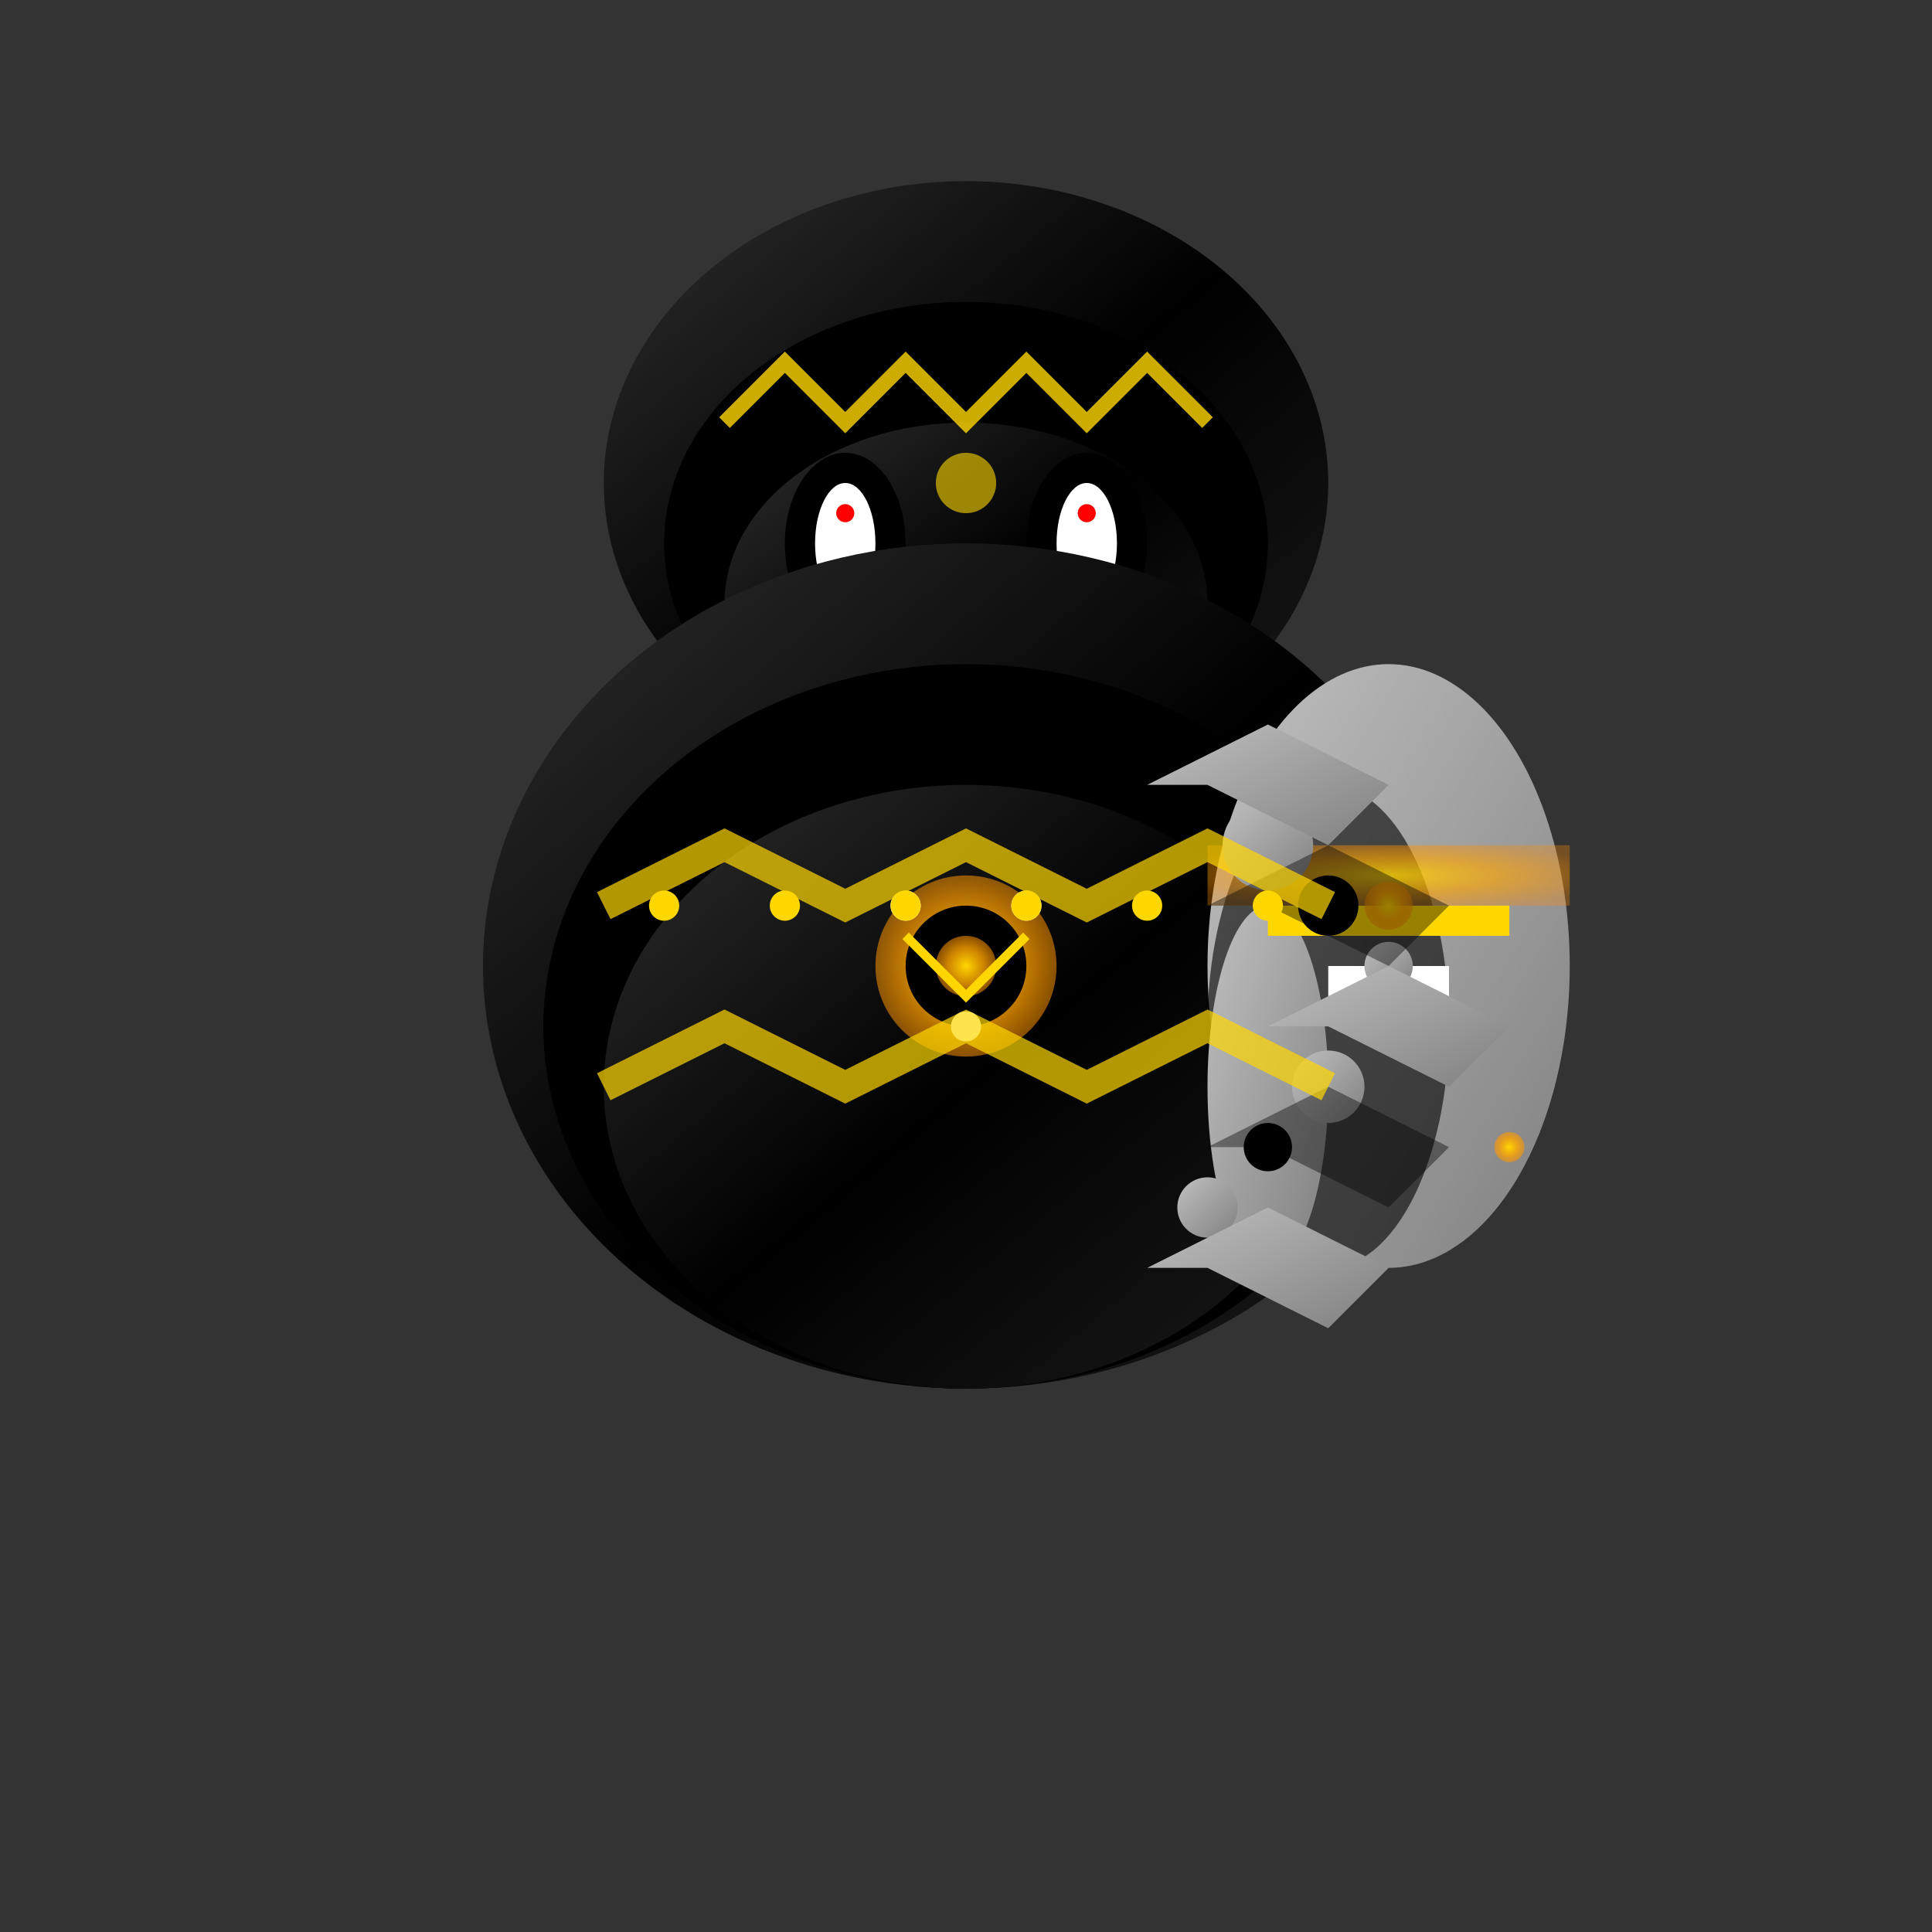 <svg width="64" height="64" viewBox="0 0 64 64" fill="none" xmlns="http://www.w3.org/2000/svg">
  <rect x="0" y="0" width="64" height="64" fill="#333333" stroke="none"/>
  <defs>
    <radialGradient id="mechGlow" cx="50%" cy="50%" r="60%">
      <stop offset="0%" style="stop-color:#FFD700;stop-opacity:1" />
      <stop offset="50%" style="stop-color:#FFA500;stop-opacity:0.8" />
      <stop offset="100%" style="stop-color:#FF8C00;stop-opacity:0.4" />
    </radialGradient>
    <linearGradient id="mechArm" x1="0%" y1="0%" x2="100%" y2="100%">
      <stop offset="0%" style="stop-color:#C0C0C0;stop-opacity:1" />
      <stop offset="50%" style="stop-color:#A0A0A0;stop-opacity:1" />
      <stop offset="100%" style="stop-color:#808080;stop-opacity:1" />
    </linearGradient>
    <linearGradient id="tacticalGear" x1="0%" y1="0%" x2="100%" y2="100%">
      <stop offset="0%" style="stop-color:#2F2F2F;stop-opacity:1" />
      <stop offset="50%" style="stop-color:#000000;stop-opacity:1" />
      <stop offset="100%" style="stop-color:#1a1a1a;stop-opacity:1" />
    </linearGradient>
  </defs>

  <!-- Winter Soldier head/helmet -->
  <ellipse cx="32" cy="16" rx="12" ry="10" fill="url(#tacticalGear)"/>
  <ellipse cx="32" cy="18" rx="10" ry="8" fill="#000000"/>
  <ellipse cx="32" cy="20" rx="8" ry="6" fill="url(#tacticalGear)"/>

  <!-- Helmet details -->
  <path d="M24 14L26 12L28 14L30 12L32 14L34 12L36 14L38 12L40 14" stroke="#FFD700" stroke-width="0.5" fill="none" opacity="0.8"/>
  <circle cx="32" cy="16" r="1" fill="#FFD700" opacity="0.6"/>

  <!-- Eyes -->
  <ellipse cx="28" cy="18" rx="2" ry="3" fill="#000000"/>
  <ellipse cx="36" cy="18" rx="2" ry="3" fill="#000000"/>
  <ellipse cx="28" cy="18" rx="1" ry="2" fill="#FFFFFF"/>
  <ellipse cx="36" cy="18" rx="1" ry="2" fill="#FFFFFF"/>
  <circle cx="28" cy="17" r="0.3" fill="#FF0000"/>
  <circle cx="36" cy="17" r="0.3" fill="#FF0000"/>

  <!-- Tactical vest/body armor -->
  <ellipse cx="32" cy="32" rx="16" ry="14" fill="url(#tacticalGear)"/>
  <ellipse cx="32" cy="34" rx="14" ry="12" fill="#000000"/>
  <ellipse cx="32" cy="36" rx="12" ry="10" fill="url(#tacticalGear)"/>

  <!-- Mechanical arm (right side) -->
  <ellipse cx="46" cy="32" rx="6" ry="10" fill="url(#mechArm)"/>
  <ellipse cx="44" cy="34" rx="4" ry="8" fill="#000000" opacity="0.6"/>
  <ellipse cx="42" cy="36" rx="2" ry="6" fill="url(#mechArm)"/>

  <!-- Arm mechanical details -->
  <rect x="40" y="28" width="12" height="2" fill="url(#mechGlow)" opacity="0.8"/>
  <rect x="42" y="30" width="8" height="1" fill="#FFD700"/>
  <rect x="44" y="32" width="4" height="1" fill="#FFFFFF"/>
  <circle cx="46" cy="30" r="0.8" fill="url(#mechGlow)"/>
  <circle cx="48" cy="34" r="0.6" fill="url(#mechGlow)"/>
  <circle cx="50" cy="38" r="0.5" fill="url(#mechGlow)"/>

  <!-- Mechanical joints -->
  <circle cx="42" cy="28" r="1.5" fill="url(#mechArm)"/>
  <circle cx="44" cy="30" r="1" fill="#000000"/>
  <circle cx="46" cy="32" r="0.8" fill="url(#mechArm)"/>
  <circle cx="44" cy="36" r="1.2" fill="url(#mechArm)"/>
  <circle cx="42" cy="38" r="0.8" fill="#000000"/>
  <circle cx="40" cy="40" r="1" fill="url(#mechArm)"/>

  <!-- Mechanical plating -->
  <path d="M38 26L42 24L46 26L44 28L40 26L38 26Z" fill="url(#mechArm)"/>
  <path d="M40 30L44 28L48 30L46 32L42 30L40 30Z" fill="#000000" opacity="0.4"/>
  <path d="M42 34L46 32L50 34L48 36L44 34L42 34Z" fill="url(#mechArm)"/>
  <path d="M40 38L44 36L48 38L46 40L42 38L40 38Z" fill="#000000" opacity="0.4"/>
  <path d="M38 42L42 40L46 42L44 44L40 42L38 42Z" fill="url(#mechArm)"/>

  <!-- Wolf skull emblem on chest -->
  <circle cx="32" cy="32" r="3" fill="url(#mechGlow)"/>
  <circle cx="32" cy="32" r="2" fill="#000000"/>
  <circle cx="32" cy="32" r="1" fill="url(#mechGlow)"/>
  <circle cx="30" cy="30" r="0.5" fill="#FFFFFF"/>
  <circle cx="34" cy="30" r="0.5" fill="#FFFFFF"/>
  <circle cx="32" cy="34" r="0.5" fill="#FFFFFF"/>
  <path d="M30 31L32 33L34 31" stroke="#FFD700" stroke-width="0.3" fill="none"/>

  <!-- Tactical gear straps -->
  <path d="M20 30L24 28L28 30L32 28L36 30L40 28L44 30" stroke="#FFD700" stroke-width="1" fill="none" opacity="0.7"/>
  <path d="M20 36L24 34L28 36L32 34L36 36L40 34L44 36" stroke="#FFD700" stroke-width="1" fill="none" opacity="0.7"/>
  <circle cx="22" cy="30" r="0.5" fill="#FFD700"/>
  <circle cx="26" cy="30" r="0.5" fill="#FFD700"/>
  <circle cx="30" cy="30" r="0.5" fill="#FFD700"/>
  <circle cx="34" cy="30" r="0.5" fill="#FFD700"/>
  <circle cx="38" cy="30" r="0.5" fill="#FFD700"/>
  <circle cx="42" cy="30" r="0.5" fill="#FFD700"/>
</svg>
